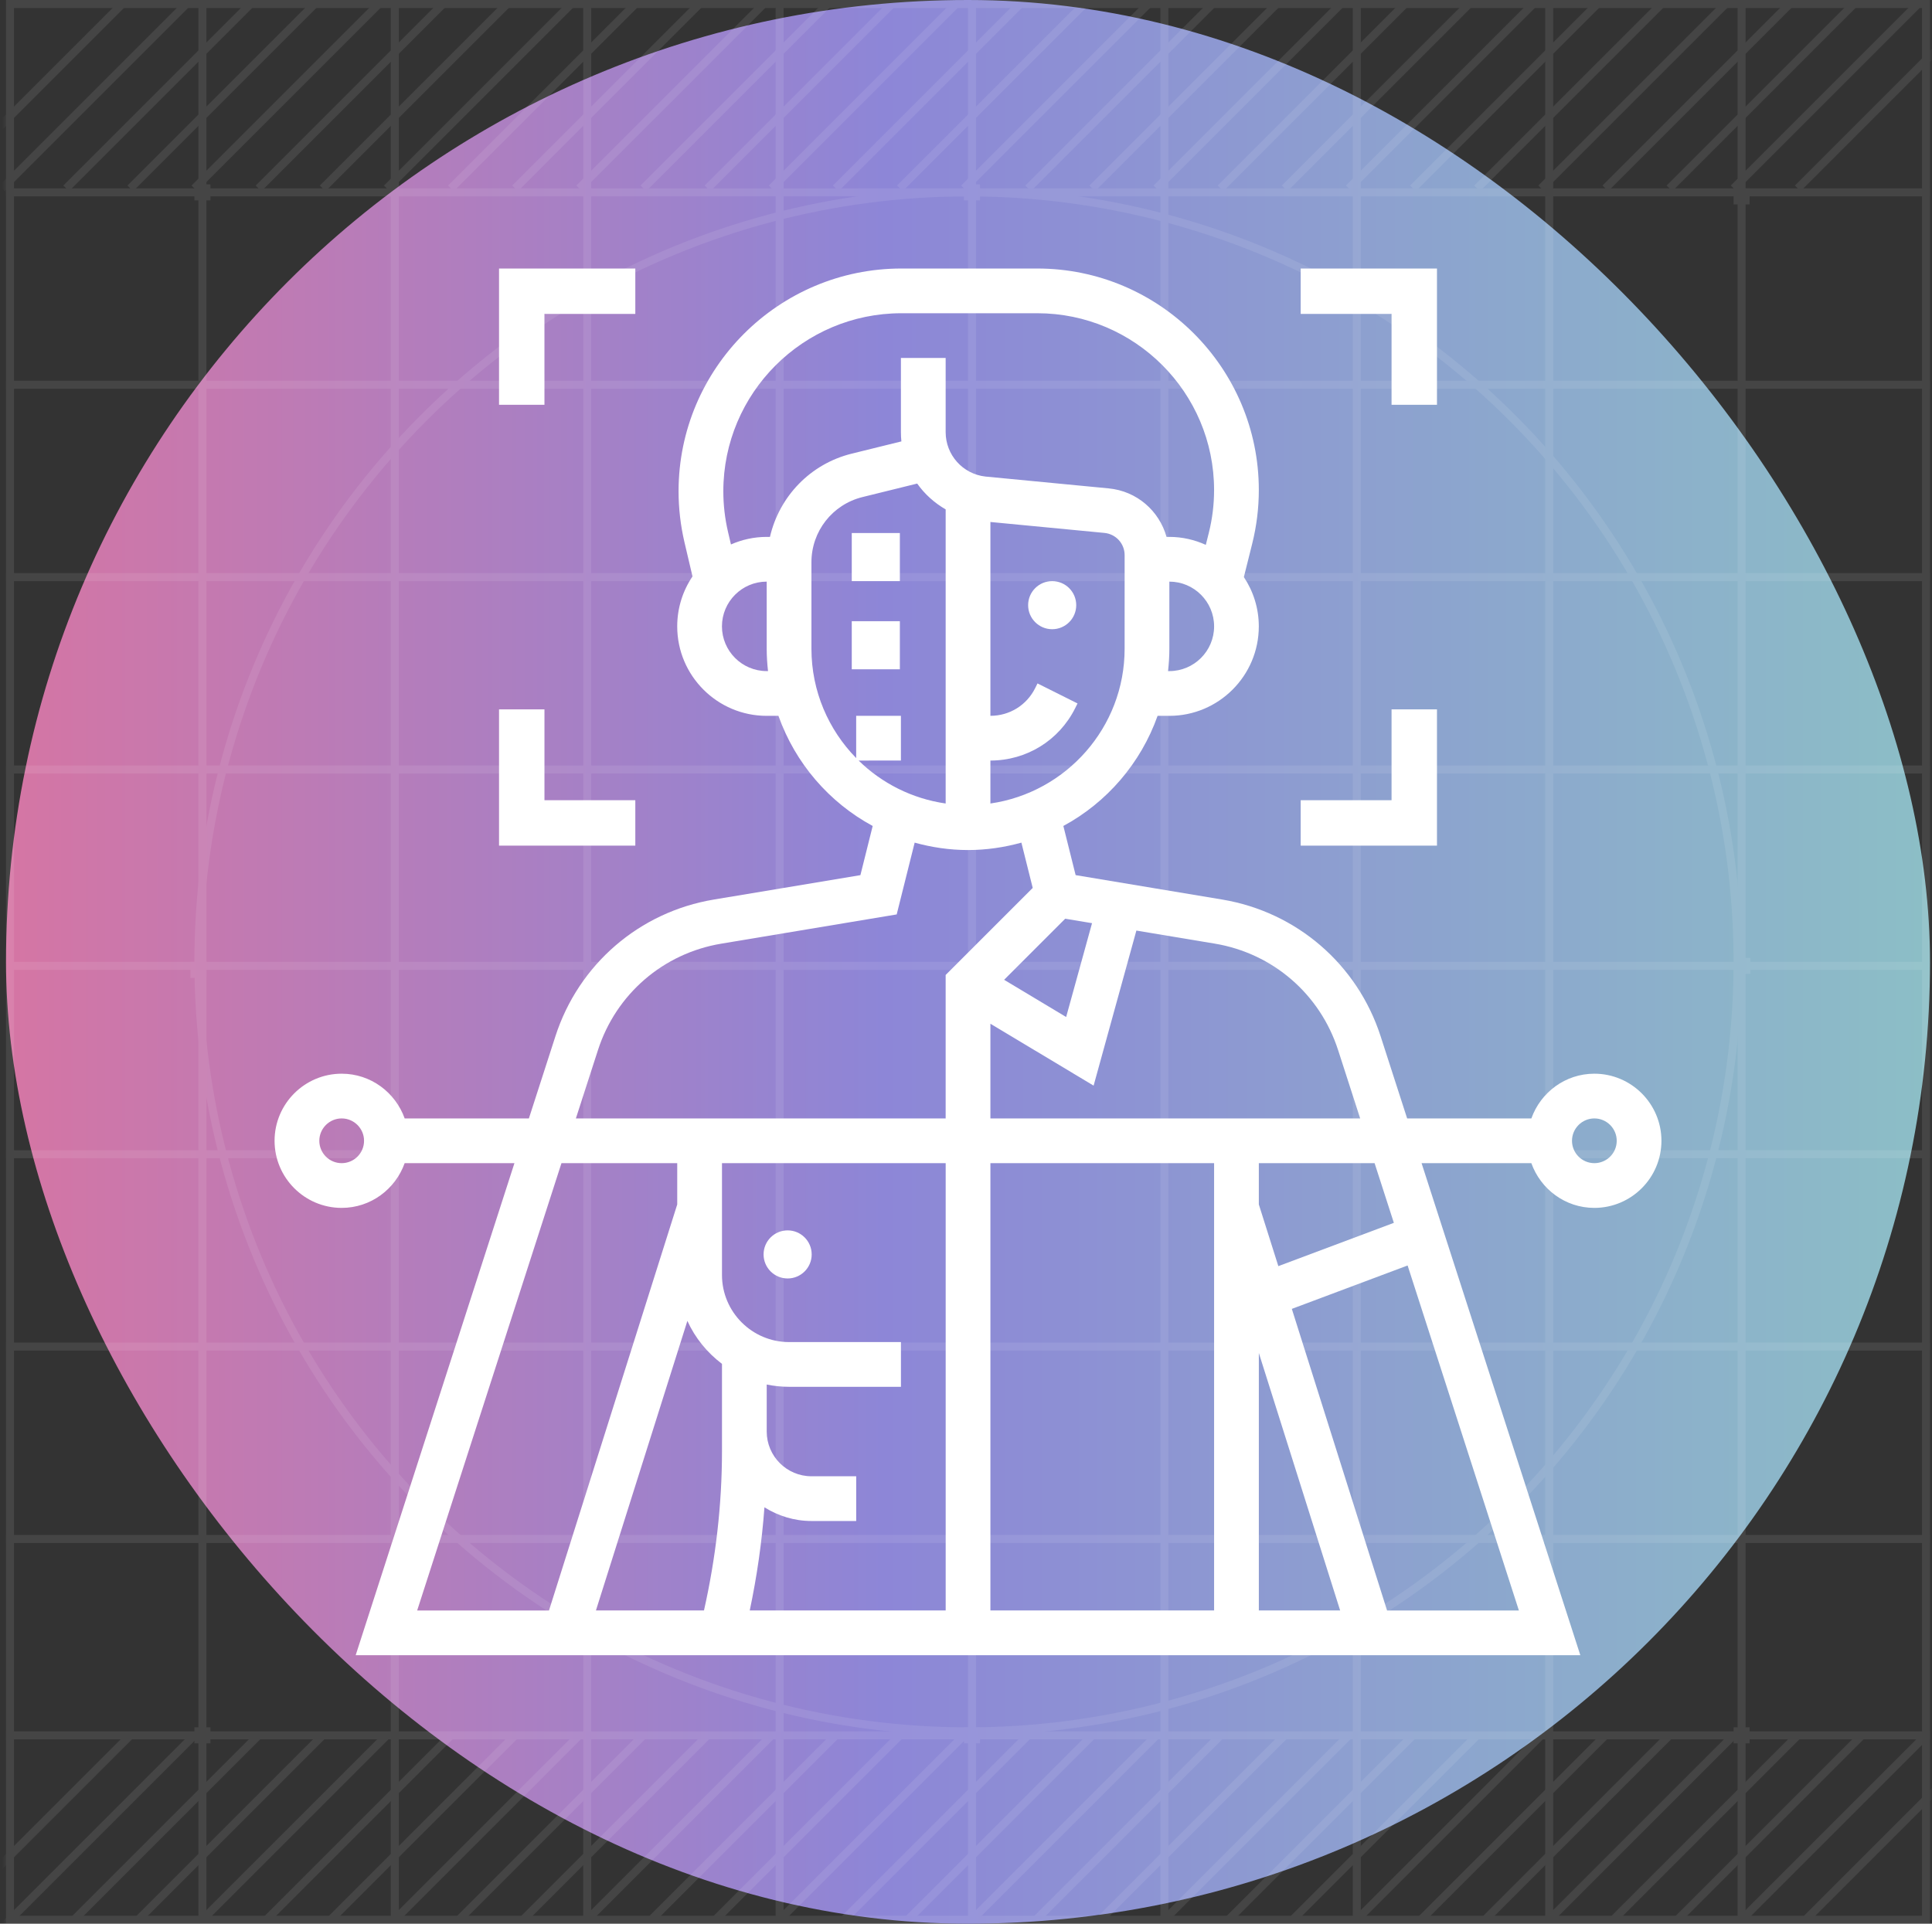 <?xml version="1.0" encoding="UTF-8"?>
<svg width="241px" height="240px" viewBox="0 0 241 240" version="1.1" xmlns="http://www.w3.org/2000/svg" xmlns:xlink="http://www.w3.org/1999/xlink">
    <rect x="0" y="0" width="241" height="240" fill="#333333" stroke="none"/>
    <title>编组 42</title>
    <defs>
        <linearGradient x1="0%" y1="50%" x2="100%" y2="50%" id="linearGradient-1">
            <stop stop-color="#D675A3" offset="0%"></stop>
            <stop stop-color="#8D86D7" offset="45.708%"></stop>
            <stop stop-color="#8CBFC6" offset="100%"></stop>
        </linearGradient>
        <rect id="path-2" x="0" y="0" width="240" height="240"></rect>
    </defs>
    <g id="页面-1" stroke="none" stroke-width="1" fill="none" fill-rule="evenodd">
        <g id="核心技术" transform="translate(-849, -2354)">
            <g id="编组-42" transform="translate(849.75, 2354)">
                <rect id="矩形" fill="url(#linearGradient-1)" x="0" y="0" width="240" height="240" rx="120"></rect>
                <g id="编组" opacity="0.089">
                    <g id="网格">
                        <mask id="mask-3" fill="white">
                            <use xlink:href="#path-2"></use>
                        </mask>
                        <rect stroke="#FFFFFF" x="0.5" y="0.5" width="239" height="239"></rect>
                        <g mask="url(#mask-3)">
                            <g transform="translate(-9, -1)">
                                <g id="编组-19" stroke="none" stroke-width="1" fill="none" fill-rule="evenodd" transform="translate(57, 1)">
                                    <line x1="48.5" y1="5.2971948e-15" x2="48.5" y2="240" id="直线" stroke="#FFFFFF"></line>
                                    <line x1="144.5" y1="5.2971948e-15" x2="144.5" y2="240" id="直线备份-4" stroke="#FFFFFF"></line>
                                    <line x1="24.5" y1="5.2971948e-15" x2="24.5" y2="240" id="直线备份" stroke="#FFFFFF"></line>
                                    <line x1="120.5" y1="5.2971948e-15" x2="120.5" y2="240" id="直线备份-5" stroke="#FFFFFF"></line>
                                    <line x1="0.5" y1="5.2971948e-15" x2="0.5" y2="240" id="直线备份-2" stroke="#FFFFFF"></line>
                                    <line x1="96.5" y1="5.2971948e-15" x2="96.5" y2="240" id="直线备份-6" stroke="#FFFFFF"></line>
                                </g>
                                <g id="编组-18" stroke="none" stroke-width="1" fill="none" fill-rule="evenodd" transform="translate(9, 48.5)">
                                    <line x1="0" y1="0.5" x2="240" y2="0.5" id="直线-2备份" stroke="#FFFFFF"></line>
                                    <line x1="0" y1="24.5" x2="240" y2="24.5" id="直线-2备份-2" stroke="#FFFFFF"></line>
                                    <line x1="0" y1="48.5" x2="240" y2="48.5" id="直线-2备份-3" stroke="#FFFFFF"></line>
                                    <line x1="0" y1="96.5" x2="240" y2="96.5" id="直线-2备份-5" stroke="#FFFFFF"></line>
                                    <line x1="0" y1="120.5" x2="240" y2="120.5" id="直线-2备份-6" stroke="#FFFFFF"></line>
                                    <line x1="0" y1="144.5" x2="240" y2="144.5" id="直线-2备份-7" stroke="#FFFFFF"></line>
                                </g>
                                <g id="编组" stroke="none" stroke-width="1" fill="none" fill-rule="evenodd">
                                    <line x1="0.5" y1="24.5" x2="24.5" y2="0.5" id="直线-3" stroke="#FFFFFF"></line>
                                    <line x1="8.5" y1="24.5" x2="32.5" y2="0.5" id="直线-3备份" stroke="#FFFFFF"></line>
                                    <line x1="16.5" y1="24.5" x2="40.5" y2="0.5" id="直线-3备份-2" stroke="#FFFFFF"></line>
                                    <line x1="24.5" y1="24.5" x2="48.5" y2="0.5" id="直线-3备份-3" stroke="#FFFFFF"></line>
                                    <line x1="32.5" y1="24.5" x2="56.5" y2="0.5" id="直线-3备份-4" stroke="#FFFFFF"></line>
                                    <line x1="40.5" y1="24.5" x2="64.5" y2="0.5" id="直线-3备份-5" stroke="#FFFFFF"></line>
                                    <line x1="48.5" y1="24.5" x2="72.5" y2="0.5" id="直线-3备份-6" stroke="#FFFFFF"></line>
                                    <line x1="56.5" y1="24.5" x2="80.5" y2="0.5" id="直线-3备份-7" stroke="#FFFFFF"></line>
                                    <line x1="64.5" y1="24.5" x2="88.5" y2="0.5" id="直线-3备份-8" stroke="#FFFFFF"></line>
                                    <line x1="72.5" y1="24.5" x2="96.5" y2="0.5" id="直线-3备份-9" stroke="#FFFFFF"></line>
                                    <line x1="80.5" y1="24.5" x2="104.5" y2="0.5" id="直线-3备份-10" stroke="#FFFFFF"></line>
                                    <line x1="88.5" y1="24.5" x2="112.5" y2="0.5" id="直线-3备份-11" stroke="#FFFFFF"></line>
                                    <line x1="96.5" y1="24.5" x2="120.5" y2="0.5" id="直线-3备份-12" stroke="#FFFFFF"></line>
                                    <line x1="104.5" y1="24.5" x2="128.5" y2="0.5" id="直线-3备份-13" stroke="#FFFFFF"></line>
                                    <line x1="112.5" y1="24.5" x2="136.5" y2="0.5" id="直线-3备份-14" stroke="#FFFFFF"></line>
                                    <line x1="120.5" y1="24.5" x2="144.5" y2="0.5" id="直线-3备份-15" stroke="#FFFFFF"></line>
                                    <line x1="128.5" y1="24.5" x2="152.5" y2="0.5" id="直线-3备份-16" stroke="#FFFFFF"></line>
                                    <line x1="136.5" y1="24.5" x2="160.5" y2="0.5" id="直线-3备份-17" stroke="#FFFFFF"></line>
                                    <line x1="144.5" y1="24.5" x2="168.5" y2="0.5" id="直线-3备份-18" stroke="#FFFFFF"></line>
                                    <line x1="152.5" y1="24.5" x2="176.5" y2="0.5" id="直线-3备份-19" stroke="#FFFFFF"></line>
                                    <line x1="160.5" y1="24.5" x2="184.5" y2="0.5" id="直线-3备份-20" stroke="#FFFFFF"></line>
                                    <line x1="168.5" y1="24.5" x2="192.5" y2="0.5" id="直线-3备份-21" stroke="#FFFFFF"></line>
                                    <line x1="176.5" y1="24.5" x2="200.5" y2="0.5" id="直线-3备份-22" stroke="#FFFFFF"></line>
                                    <line x1="184.5" y1="24.5" x2="208.5" y2="0.5" id="直线-3备份-23" stroke="#FFFFFF"></line>
                                    <line x1="192.5" y1="24.5" x2="216.5" y2="0.5" id="直线-3备份-24" stroke="#FFFFFF"></line>
                                    <line x1="200.5" y1="24.5" x2="224.5" y2="0.5" id="直线-3备份-25" stroke="#FFFFFF"></line>
                                    <line x1="208.5" y1="24.5" x2="232.5" y2="0.5" id="直线-3备份-26" stroke="#FFFFFF"></line>
                                    <line x1="216.5" y1="24.5" x2="240.5" y2="0.5" id="直线-3备份-27" stroke="#FFFFFF"></line>
                                    <line x1="224.5" y1="24.5" x2="248.5" y2="0.5" id="直线-3备份-28" stroke="#FFFFFF"></line>
                                    <line x1="232.5" y1="24.5" x2="256.5" y2="0.5" id="直线-3备份-29" stroke="#FFFFFF"></line>
                                </g>
                                <g id="编组备份" stroke="none" stroke-width="1" fill="none" fill-rule="evenodd" transform="translate(0, 217)">
                                    <line x1="0.5" y1="24.5" x2="24.5" y2="0.5" id="直线-3" stroke="#FFFFFF"></line>
                                    <line x1="8.5" y1="24.5" x2="32.5" y2="0.5" id="直线-3备份" stroke="#FFFFFF"></line>
                                    <line x1="16.5" y1="24.5" x2="40.5" y2="0.5" id="直线-3备份-2" stroke="#FFFFFF"></line>
                                    <line x1="24.5" y1="24.5" x2="48.5" y2="0.5" id="直线-3备份-3" stroke="#FFFFFF"></line>
                                    <line x1="32.5" y1="24.5" x2="56.5" y2="0.5" id="直线-3备份-4" stroke="#FFFFFF"></line>
                                    <line x1="40.5" y1="24.5" x2="64.5" y2="0.5" id="直线-3备份-5" stroke="#FFFFFF"></line>
                                    <line x1="48.5" y1="24.5" x2="72.5" y2="0.5" id="直线-3备份-6" stroke="#FFFFFF"></line>
                                    <line x1="56.5" y1="24.5" x2="80.5" y2="0.5" id="直线-3备份-7" stroke="#FFFFFF"></line>
                                    <line x1="64.5" y1="24.5" x2="88.5" y2="0.5" id="直线-3备份-8" stroke="#FFFFFF"></line>
                                    <line x1="72.5" y1="24.5" x2="96.5" y2="0.5" id="直线-3备份-9" stroke="#FFFFFF"></line>
                                    <line x1="80.5" y1="24.5" x2="104.5" y2="0.5" id="直线-3备份-10" stroke="#FFFFFF"></line>
                                    <line x1="88.5" y1="24.5" x2="112.5" y2="0.5" id="直线-3备份-11" stroke="#FFFFFF"></line>
                                    <line x1="96.5" y1="24.5" x2="120.5" y2="0.5" id="直线-3备份-12" stroke="#FFFFFF"></line>
                                    <line x1="104.5" y1="24.5" x2="128.5" y2="0.5" id="直线-3备份-13" stroke="#FFFFFF"></line>
                                    <line x1="112.5" y1="24.5" x2="136.5" y2="0.5" id="直线-3备份-14" stroke="#FFFFFF"></line>
                                    <line x1="120.5" y1="24.5" x2="144.5" y2="0.5" id="直线-3备份-15" stroke="#FFFFFF"></line>
                                    <line x1="128.5" y1="24.5" x2="152.5" y2="0.5" id="直线-3备份-16" stroke="#FFFFFF"></line>
                                    <line x1="136.5" y1="24.5" x2="160.5" y2="0.5" id="直线-3备份-17" stroke="#FFFFFF"></line>
                                    <line x1="144.5" y1="24.5" x2="168.5" y2="0.5" id="直线-3备份-18" stroke="#FFFFFF"></line>
                                    <line x1="152.5" y1="24.5" x2="176.5" y2="0.5" id="直线-3备份-19" stroke="#FFFFFF"></line>
                                    <line x1="160.5" y1="24.5" x2="184.5" y2="0.5" id="直线-3备份-20" stroke="#FFFFFF"></line>
                                    <line x1="168.5" y1="24.5" x2="192.5" y2="0.5" id="直线-3备份-21" stroke="#FFFFFF"></line>
                                    <line x1="176.5" y1="24.5" x2="200.5" y2="0.5" id="直线-3备份-22" stroke="#FFFFFF"></line>
                                    <line x1="184.5" y1="24.5" x2="208.5" y2="0.5" id="直线-3备份-23" stroke="#FFFFFF"></line>
                                    <line x1="192.5" y1="24.5" x2="216.5" y2="0.5" id="直线-3备份-24" stroke="#FFFFFF"></line>
                                    <line x1="200.5" y1="24.5" x2="224.5" y2="0.5" id="直线-3备份-25" stroke="#FFFFFF"></line>
                                    <line x1="208.5" y1="24.5" x2="232.5" y2="0.5" id="直线-3备份-26" stroke="#FFFFFF"></line>
                                    <line x1="216.5" y1="24.5" x2="240.5" y2="0.5" id="直线-3备份-27" stroke="#FFFFFF"></line>
                                    <line x1="224.5" y1="24.5" x2="248.5" y2="0.5" id="直线-3备份-28" stroke="#FFFFFF"></line>
                                    <line x1="232.5" y1="24.5" x2="256.5" y2="0.5" id="直线-3备份-29" stroke="#FFFFFF"></line>
                                </g>
                                <line x1="33.5" y1="1" x2="33.5" y2="241" id="直线备份-3" stroke="#FFFFFF" stroke-width="1" fill="none"></line>
                                <line x1="9" y1="25" x2="249" y2="25" id="直线-2" stroke="#FFFFFF" stroke-width="1" fill="none"></line>
                                <line x1="9" y1="121.5" x2="249" y2="121.5" id="直线-2备份-4" stroke="#FFFFFF" stroke-width="1" fill="none"></line>
                                <line x1="9" y1="217.5" x2="249" y2="217.5" id="直线-2备份-8" stroke="#FFFFFF" stroke-width="1" fill="none"></line>
                                <line x1="129.5" y1="1" x2="129.5" y2="241" id="直线备份-7" stroke="#FFFFFF" stroke-width="1" fill="none"></line>
                                <line x1="225.5" y1="1" x2="225.5" y2="241" id="直线备份-8" stroke="#FFFFFF" stroke-width="1" fill="none"></line>
                                <circle id="椭圆形" stroke="#FFFFFF" stroke-width="1" fill="none" cx="129" cy="121" r="96"></circle>
                                <rect id="矩形" stroke="none" fill="#FFFFFF" fill-rule="evenodd" x="224.5" y="24.5" width="2" height="2"></rect>
                                <rect id="矩形备份-15" stroke="none" fill="#FFFFFF" fill-rule="evenodd" x="224.6" y="120.5" width="2" height="2"></rect>
                                <rect id="矩形备份-19" stroke="none" fill="#FFFFFF" fill-rule="evenodd" x="224.5" y="216.5" width="2" height="2"></rect>
                                <rect id="矩形备份-41" stroke="none" fill="#FFFFFF" fill-rule="evenodd" x="128.5" y="24" width="2" height="2"></rect>
                                <rect id="矩形备份-40" stroke="none" fill="#FFFFFF" fill-rule="evenodd" x="128.5" y="120.5" width="2" height="2"></rect>
                                <rect id="矩形备份-30" stroke="none" fill="#FFFFFF" fill-rule="evenodd" x="128.5" y="216.5" width="2" height="2"></rect>
                                <rect id="矩形备份-44" stroke="none" fill="#FFFFFF" fill-rule="evenodd" x="32.5" y="24" width="2" height="2"></rect>
                                <rect id="矩形备份-43" stroke="none" fill="#FFFFFF" fill-rule="evenodd" x="32" y="121" width="2" height="2"></rect>
                                <rect id="矩形备份-42" stroke="none" fill="#FFFFFF" fill-rule="evenodd" x="32.5" y="216.5" width="2" height="2"></rect>
                            </g>
                        </g>
                    </g>
                </g>
                <g id="人体骨骼扫描" transform="translate(33.5, 33.5)" fill="#FFFFFF" fill-rule="nonzero">
                    <path d="M100,41.999 C100,43.656 98.657,45 97.001,45 C95.343,45 94,43.656 94,41.999 C94,40.343 95.343,39 97.001,39 C98.657,39 100,40.343 100,41.999" id="路径"></path>
                    <polygon id="路径" points="72 33 78 33 78 39 72 39"></polygon>
                    <polygon id="路径" points="72 44 78 44 78 50 72 50"></polygon>
                    <path d="M164.631,100.453 C160.998,100.453 157.929,102.794 156.774,106.034 L141.279,106.034 L137.972,95.788 C135.079,86.815 127.502,80.276 118.203,78.725 L99.926,75.68 L98.394,69.546 C103.838,66.605 108.054,61.706 110.15,55.806 L111.614,55.808 C117.77,55.808 122.775,50.802 122.775,44.647 C122.775,42.372 122.083,40.26 120.912,38.494 L121.95,34.336 C122.497,32.151 122.777,29.896 122.777,27.636 C122.777,12.398 110.378,0 95.14,0 L78.189,0 C62.861,0 50.395,12.47 50.395,27.794 C50.395,29.928 50.644,32.066 51.131,34.15 L52.133,38.414 C50.931,40.195 50.227,42.341 50.227,44.647 C50.227,50.802 55.232,55.808 61.388,55.808 L62.853,55.808 C64.95,61.707 69.165,66.606 74.61,69.548 L73.078,75.682 L54.8,78.726 C45.5,80.277 37.924,86.816 35.031,95.79 L31.724,106.034 L16.23,106.034 C15.073,102.794 12.005,100.453 8.371,100.453 C3.756,100.453 0,104.209 0,108.824 C0,113.439 3.756,117.195 8.371,117.195 C12.003,117.195 15.073,114.854 16.228,111.614 L29.922,111.614 L10.118,173 L162.881,173 L143.078,111.614 L156.772,111.614 C157.927,114.853 160.996,117.195 164.629,117.195 C169.244,117.195 173,113.439 173,108.824 C173,104.209 169.245,100.453 164.629,100.453 L164.631,100.453 Z M8.372,111.614 C6.834,111.614 5.582,110.361 5.582,108.824 C5.582,107.287 6.836,106.034 8.372,106.034 C9.91,106.034 11.162,107.288 11.162,108.824 C11.163,110.362 9.91,111.614 8.372,111.614 Z M132.665,97.501 L135.419,106.034 L89.294,106.034 L89.294,94.219 L102.168,101.942 L107.503,82.597 L117.285,84.226 C124.522,85.436 130.411,90.519 132.663,97.501 L132.665,97.501 Z M122.779,135.297 L132.921,167.42 L122.779,167.42 L122.779,135.297 Z M117.198,167.42 L89.295,167.42 L89.295,111.611 L117.198,111.611 L117.198,167.42 Z M51.494,131.293 C52.462,133.428 53.961,135.253 55.811,136.654 L55.811,147.545 C55.811,154.228 55.031,160.899 53.565,167.42 L40.087,167.42 L51.494,131.293 Z M61.107,154.551 C62.817,155.617 64.816,156.258 66.972,156.258 L72.554,156.258 L72.554,150.677 L66.972,150.677 C63.895,150.677 61.391,148.174 61.391,145.095 L61.391,139.233 C62.293,139.418 63.228,139.517 64.182,139.517 L78.135,139.517 L78.135,133.936 L64.182,133.936 C59.568,133.936 55.811,130.179 55.811,125.565 L55.811,111.612 L83.715,111.612 L83.715,167.418 L59.275,167.418 C60.17,163.174 60.792,158.877 61.107,154.55 L61.107,154.551 Z M101.972,81.674 L98.743,93.38 L91.005,88.738 L98.625,81.118 L101.972,81.674 Z M106.037,47.434 C106.037,57.253 98.746,65.382 89.295,66.744 L89.295,61.385 C93.801,61.385 97.853,58.883 99.869,54.85 L100.162,54.26 L95.17,51.764 L94.875,52.356 C93.813,54.483 91.676,55.805 89.295,55.805 L89.295,31.622 L103.514,32.986 C104.952,33.126 106.038,34.317 106.038,35.762 L106.037,47.434 Z M111.617,50.224 L111.452,50.224 C111.557,49.307 111.617,48.377 111.617,47.434 L111.617,39.063 C114.694,39.063 117.199,41.566 117.199,44.645 C117.199,47.722 114.696,50.225 111.617,50.225 L111.617,50.224 Z M61.389,50.224 C58.312,50.224 55.807,47.722 55.807,44.643 C55.807,41.566 58.31,39.062 61.389,39.062 L61.389,47.433 C61.389,48.375 61.451,49.305 61.554,50.223 L61.389,50.224 Z M61.794,33.482 L61.389,33.482 C59.801,33.482 58.297,33.826 56.93,34.425 L56.568,32.877 C56.177,31.211 55.979,29.501 55.979,27.795 C55.976,15.544 65.94,5.579 78.19,5.579 L95.141,5.579 C107.305,5.579 117.196,15.47 117.196,27.634 C117.196,29.437 116.976,31.237 116.538,32.981 L116.164,34.476 C114.772,33.847 113.24,33.482 111.615,33.482 L111.266,33.482 C110.352,30.231 107.569,27.767 104.043,27.43 L88.676,25.954 C85.847,25.641 83.712,23.257 83.712,20.409 L83.712,11.16 L78.131,11.16 L78.131,20.411 C78.131,20.801 78.15,21.187 78.19,21.569 L71.996,23.097 C66.808,24.378 62.96,28.455 61.794,33.482 L61.794,33.482 Z M66.97,47.435 L66.97,36.642 C66.97,32.783 69.588,29.44 73.335,28.514 L80.161,26.829 C81.088,28.143 82.304,29.237 83.713,30.052 L83.713,66.744 C79.519,66.142 75.751,64.217 72.858,61.387 L78.131,61.385 L78.131,55.804 L72.55,55.804 L72.55,61.077 C69.105,57.555 66.97,52.742 66.97,47.434 L66.97,47.435 Z M40.343,97.501 C42.595,90.521 48.486,85.435 55.721,84.231 L77.605,80.583 L79.846,71.626 C81.968,72.212 84.195,72.55 86.502,72.55 C88.81,72.55 91.036,72.212 93.16,71.626 L94.573,77.276 L83.712,88.135 L83.712,106.034 L37.586,106.034 L40.343,97.501 Z M35.788,111.614 L50.228,111.614 L50.228,116.765 L34.231,167.423 L17.788,167.423 L35.788,111.614 Z M138.775,167.423 L126.894,129.795 L141.337,124.379 L155.218,167.423 L138.775,167.423 Z M139.621,119.061 L125.212,124.462 L122.778,116.765 L122.778,111.614 L137.218,111.614 L139.621,119.061 Z M164.633,111.614 C163.095,111.614 161.843,110.36 161.843,108.824 C161.843,107.286 163.096,106.034 164.633,106.034 C166.17,106.034 167.422,107.287 167.422,108.824 C167.424,110.362 166.17,111.614 164.633,111.614 Z" id="形状"></path>
                    <path d="M67,123.001 C67,124.657 65.657,126 64.001,126 C62.344,126 61,124.657 61,123.001 C61,121.343 62.344,120 64.001,120 C65.657,120 67,121.343 67,123.001" id="路径"></path>
                    <polygon id="路径" points="33.665 5.667 45 5.667 45 0 28 0 28 17 33.666 17"></polygon>
                    <polygon id="路径" points="45 66.333 33.666 66.333 33.666 55 28 55 28 72 45 72"></polygon>
                    <polygon id="路径" points="139.334 17 145 17 145 0 128 0 128 5.667 139.335 5.667"></polygon>
                    <polygon id="路径" points="145 55 139.334 55 139.334 66.333 128 66.333 128 72 145 72"></polygon>
                </g>
            </g>
        </g>
    </g>
</svg>
